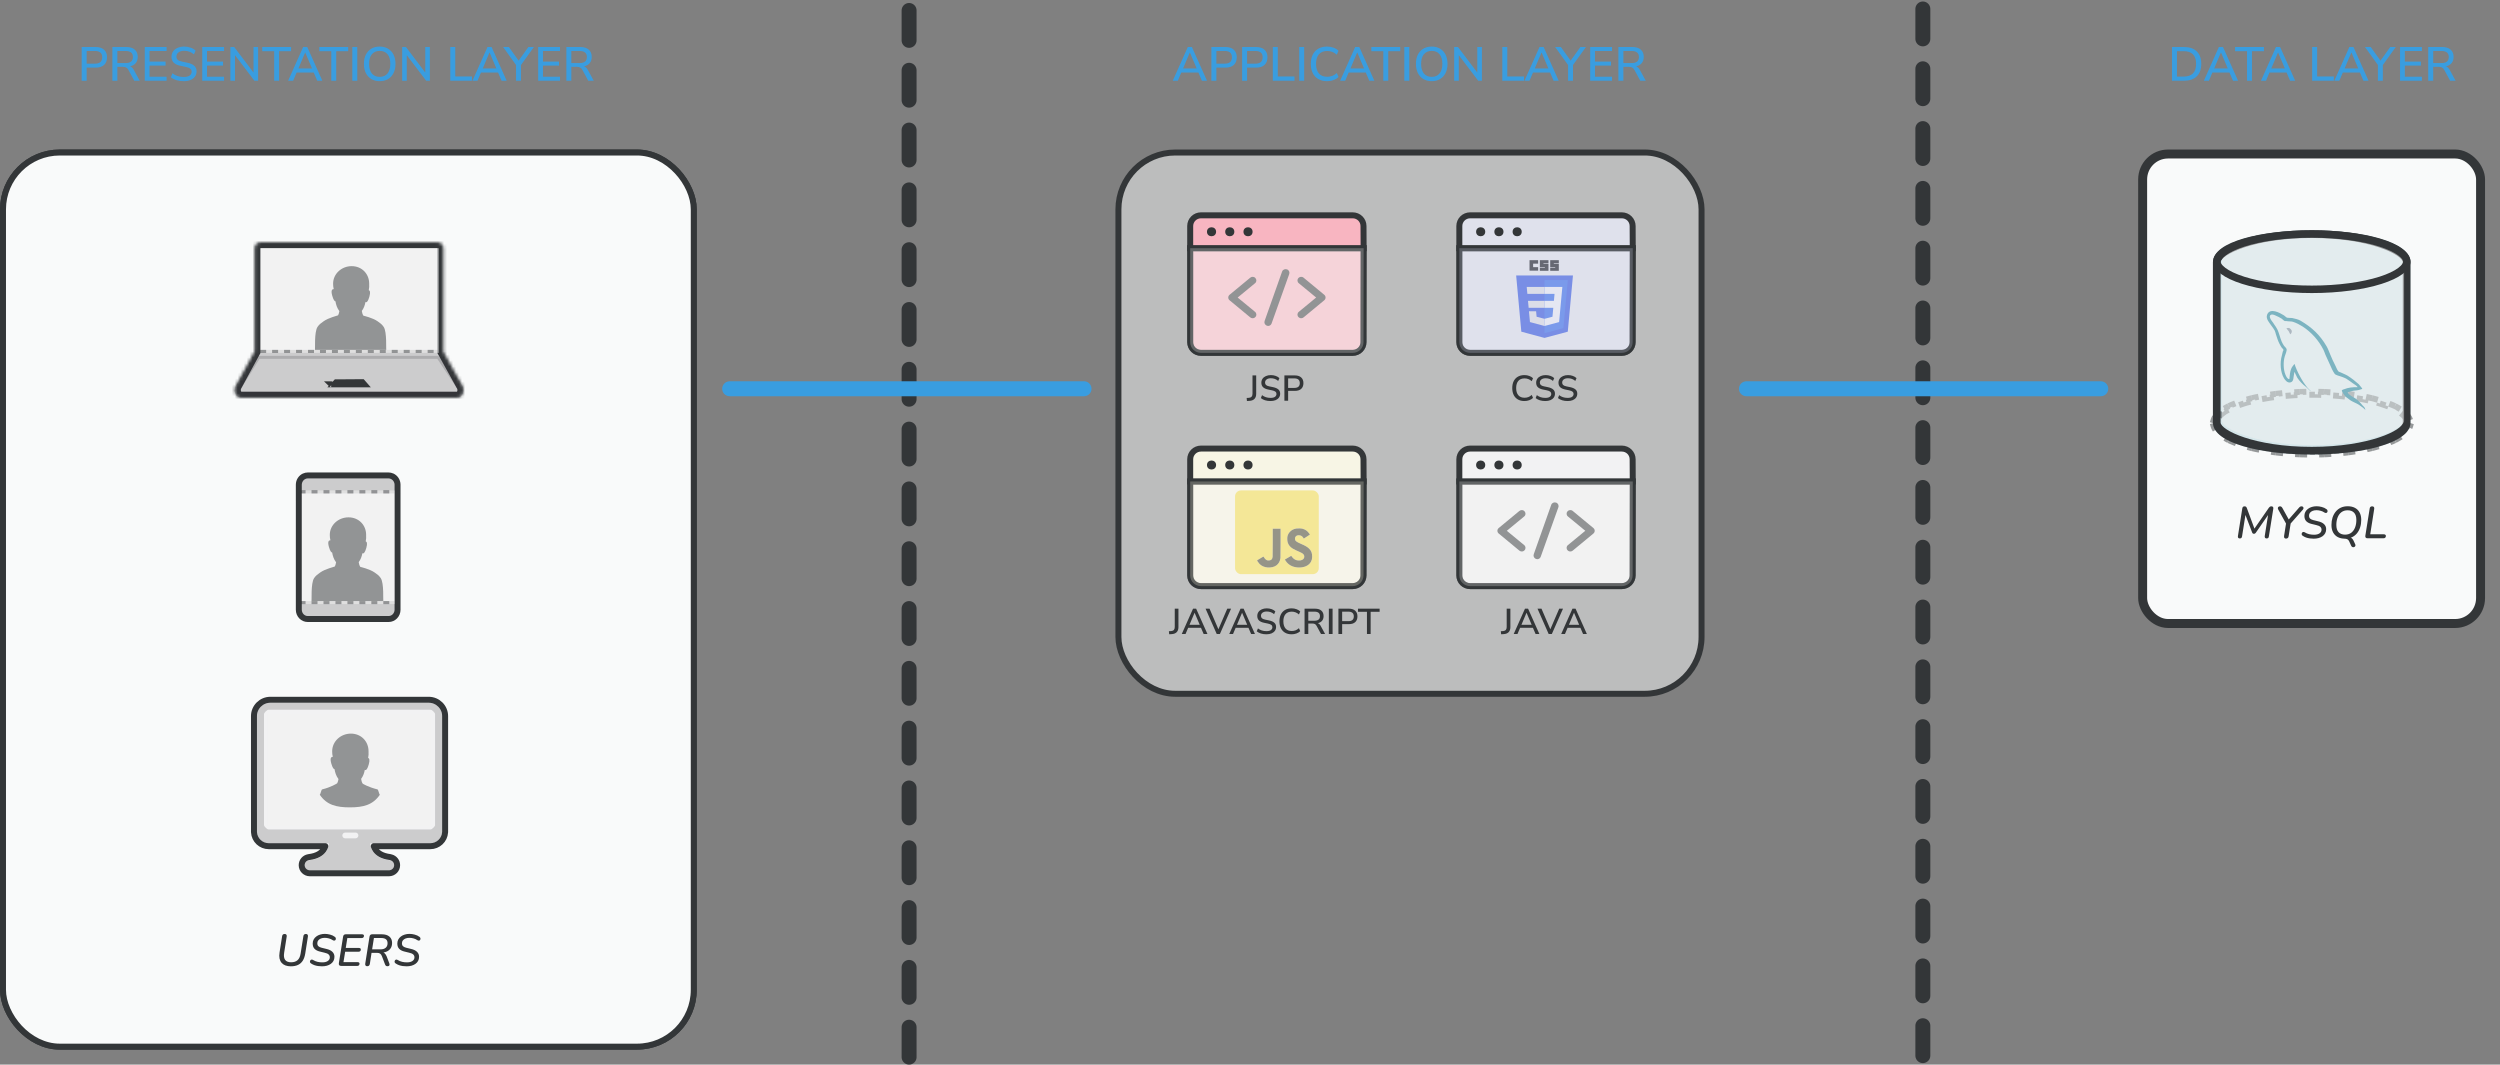 <svg width="836" height="356" viewBox="0 0 836 356" fill="none" xmlns="http://www.w3.org/2000/svg">
<rect x="0" y="0" width="836" height="356" fill="#808080" stroke="none"/>
<rect x="1" y="51" width="231" height="299" rx="19" fill="#F9FAFA" stroke="#333638" stroke-width="2"/>
<rect x="1" y="51" width="231" height="299" rx="19" fill="#F9FAFA" stroke="#333638" stroke-width="2"/>
<rect x="374" y="51" width="195" height="181" rx="19" fill="#F9FAFA" fill-opacity="0.5" stroke="#333638" stroke-width="2"/>
<rect x="716.5" y="51.5" width="113" height="157" rx="8.5" fill="#F9FAFA"/>
<rect x="716.5" y="51.5" width="113" height="157" rx="8.5" stroke="#333638" stroke-width="3" stroke-linecap="round"/>
<rect x="735" y="70" width="76" height="85" fill="#F9FAFA"/>
<rect x="735" y="70" width="76" height="85" stroke="#F9FAFA" stroke-width="10"/>
<path d="M748.988 180.06C748.748 180.06 748.573 179.99 748.463 179.85C748.363 179.71 748.328 179.515 748.358 179.265L749.828 169.98C749.868 169.75 749.948 169.585 750.068 169.485C750.198 169.375 750.373 169.32 750.593 169.32C750.793 169.32 750.948 169.365 751.058 169.455C751.168 169.535 751.263 169.68 751.343 169.89L754.028 177.165H753.608L758.723 169.77C758.843 169.61 758.963 169.495 759.083 169.425C759.213 169.355 759.378 169.32 759.578 169.32C759.808 169.32 759.978 169.39 760.088 169.53C760.198 169.67 760.233 169.86 760.193 170.1L758.708 179.385C758.678 179.605 758.603 179.775 758.483 179.895C758.363 180.005 758.188 180.06 757.958 180.06C757.728 180.06 757.558 179.99 757.448 179.85C757.338 179.71 757.298 179.515 757.328 179.265L758.543 171.585H758.888L754.358 178.125C754.268 178.265 754.173 178.365 754.073 178.425C753.983 178.475 753.868 178.5 753.728 178.5C753.558 178.5 753.423 178.46 753.323 178.38C753.233 178.3 753.158 178.18 753.098 178.02L750.653 171.615H750.968L749.738 179.385C749.708 179.605 749.628 179.775 749.498 179.895C749.378 180.005 749.208 180.06 748.988 180.06ZM764.428 180.105C764.178 180.105 763.998 180.025 763.888 179.865C763.788 179.705 763.758 179.485 763.798 179.205L764.533 174.54L764.698 175.53L761.863 170.43C761.753 170.23 761.703 170.05 761.713 169.89C761.733 169.72 761.803 169.585 761.923 169.485C762.053 169.375 762.223 169.32 762.433 169.32C762.623 169.32 762.773 169.365 762.883 169.455C763.003 169.535 763.123 169.68 763.243 169.89L765.493 173.955H765.133L768.778 169.785C768.928 169.605 769.063 169.485 769.183 169.425C769.313 169.355 769.468 169.32 769.648 169.32C769.838 169.32 769.993 169.375 770.113 169.485C770.233 169.595 770.293 169.735 770.293 169.905C770.293 170.075 770.218 170.25 770.068 170.43L765.583 175.53L766.078 174.54L765.313 179.34C765.233 179.85 764.938 180.105 764.428 180.105ZM773.698 180.135C773.258 180.135 772.823 180.105 772.393 180.045C771.963 179.985 771.548 179.885 771.148 179.745C770.748 179.595 770.378 179.405 770.038 179.175C769.888 179.085 769.783 178.97 769.723 178.83C769.673 178.69 769.663 178.555 769.693 178.425C769.723 178.285 769.783 178.165 769.873 178.065C769.963 177.965 770.078 177.905 770.218 177.885C770.368 177.865 770.528 177.905 770.698 178.005C771.178 178.305 771.678 178.515 772.198 178.635C772.728 178.755 773.273 178.815 773.833 178.815C774.583 178.815 775.183 178.665 775.633 178.365C776.093 178.055 776.323 177.64 776.323 177.12C776.323 176.75 776.188 176.435 775.918 176.175C775.648 175.915 775.183 175.715 774.523 175.575L772.933 175.185C772.223 175.015 771.653 174.72 771.223 174.3C770.803 173.87 770.593 173.28 770.593 172.53C770.593 172.03 770.698 171.58 770.908 171.18C771.118 170.78 771.413 170.44 771.793 170.16C772.173 169.87 772.608 169.655 773.098 169.515C773.588 169.365 774.108 169.29 774.658 169.29C775.218 169.29 775.798 169.37 776.398 169.53C777.008 169.68 777.548 169.935 778.018 170.295C778.158 170.395 778.248 170.515 778.288 170.655C778.338 170.795 778.348 170.935 778.318 171.075C778.288 171.205 778.228 171.315 778.138 171.405C778.048 171.485 777.928 171.53 777.778 171.54C777.638 171.55 777.468 171.495 777.268 171.375C776.898 171.115 776.478 170.925 776.008 170.805C775.548 170.675 775.088 170.61 774.628 170.61C774.148 170.61 773.718 170.685 773.338 170.835C772.968 170.985 772.673 171.195 772.453 171.465C772.243 171.725 772.138 172.04 772.138 172.41C772.138 172.86 772.258 173.195 772.498 173.415C772.738 173.635 773.093 173.805 773.563 173.925L775.153 174.315C776.073 174.525 776.753 174.855 777.193 175.305C777.643 175.755 777.868 176.3 777.868 176.94C777.868 177.47 777.758 177.935 777.538 178.335C777.318 178.735 777.013 179.07 776.623 179.34C776.243 179.6 775.803 179.8 775.303 179.94C774.803 180.07 774.268 180.135 773.698 180.135ZM787.559 181.95C787.659 182.15 787.689 182.325 787.649 182.475C787.609 182.625 787.529 182.745 787.409 182.835C787.299 182.925 787.169 182.975 787.019 182.985C786.869 183.005 786.724 182.975 786.584 182.895C786.444 182.825 786.329 182.695 786.239 182.505L785.549 180.99C785.419 180.7 785.229 180.485 784.979 180.345C784.729 180.205 784.389 180.135 783.959 180.135L785.264 179.64C785.684 179.65 786.029 179.735 786.299 179.895C786.579 180.055 786.819 180.35 787.019 180.78L787.559 181.95ZM784.154 180.135C783.244 180.135 782.449 179.96 781.769 179.61C781.099 179.26 780.574 178.74 780.194 178.05C779.824 177.36 779.639 176.53 779.639 175.56C779.639 174.66 779.759 173.83 779.999 173.07C780.249 172.31 780.609 171.645 781.079 171.075C781.549 170.505 782.119 170.065 782.789 169.755C783.459 169.445 784.224 169.29 785.084 169.29C786.004 169.29 786.799 169.465 787.469 169.815C788.149 170.165 788.674 170.685 789.044 171.375C789.414 172.055 789.599 172.88 789.599 173.85C789.599 174.76 789.474 175.595 789.224 176.355C788.984 177.115 788.629 177.78 788.159 178.35C787.689 178.92 787.119 179.36 786.449 179.67C785.779 179.98 785.014 180.135 784.154 180.135ZM784.184 178.785C785.004 178.785 785.694 178.575 786.254 178.155C786.814 177.725 787.239 177.14 787.529 176.4C787.819 175.66 787.964 174.82 787.964 173.88C787.964 172.78 787.704 171.965 787.184 171.435C786.674 170.905 785.959 170.64 785.039 170.64C784.229 170.64 783.544 170.85 782.984 171.27C782.424 171.69 781.999 172.27 781.709 173.01C781.419 173.75 781.274 174.59 781.274 175.53C781.274 176.64 781.534 177.46 782.054 177.99C782.574 178.52 783.284 178.785 784.184 178.785ZM791.69 180C791.42 180 791.22 179.925 791.09 179.775C790.97 179.625 790.93 179.415 790.97 179.145L792.425 170.025C792.465 169.785 792.55 169.61 792.68 169.5C792.82 169.38 793.01 169.32 793.25 169.32C793.51 169.32 793.7 169.395 793.82 169.545C793.94 169.695 793.98 169.9 793.94 170.16L792.605 178.665H797.12C797.35 178.665 797.525 178.715 797.645 178.815C797.775 178.905 797.84 179.035 797.84 179.205C797.84 179.465 797.765 179.665 797.615 179.805C797.475 179.935 797.285 180 797.045 180H791.69Z" fill="#333638"/>
<path d="M806.071 141.286C806.071 148.321 789.455 152 773.036 152C756.616 152 740 148.321 740 141.286V87.714C740 80.679 756.616 77 773.036 77C789.455 77 806.071 80.679 806.071 87.714V141.286Z" fill="#077690" fill-opacity="0.15"/>
<path opacity="0.5" d="M804.94 138.752C805.42 139.318 805.756 139.902 805.933 140.5L804.975 140.785C805.046 141.025 805.081 141.263 805.081 141.5C805.081 141.737 805.046 141.975 804.975 142.215L805.933 142.499C805.756 143.098 805.42 143.682 804.94 144.248L804.178 143.6C803.836 144.002 803.394 144.409 802.849 144.816L803.447 145.618C802.944 145.992 802.375 146.356 801.744 146.707L801.258 145.833C800.729 146.127 800.15 146.414 799.522 146.693L799.928 147.607C799.338 147.869 798.71 148.123 798.048 148.366L797.703 147.428C797.109 147.646 796.484 147.858 795.83 148.061L796.126 149.016C795.5 149.21 794.849 149.397 794.175 149.575L793.919 148.608C793.296 148.774 792.652 148.931 791.988 149.082L792.209 150.057C791.563 150.204 790.9 150.343 790.221 150.474L790.031 149.493C789.391 149.617 788.736 149.734 788.067 149.844L788.229 150.831C787.573 150.939 786.904 151.04 786.223 151.134L786.086 150.144C785.434 150.234 784.771 150.318 784.097 150.394L784.211 151.388C783.549 151.463 782.877 151.532 782.196 151.594L782.105 150.599C781.446 150.659 780.779 150.712 780.104 150.759L780.174 151.757C779.506 151.803 778.83 151.844 778.148 151.877L778.099 150.878C777.437 150.911 776.769 150.937 776.094 150.956L776.123 151.956C775.454 151.975 774.778 151.989 774.097 151.995L774.088 150.995C773.753 150.998 773.418 151 773.081 151C772.744 151 772.409 150.998 772.074 150.995L772.065 151.995C771.384 151.989 770.708 151.975 770.039 151.956L770.068 150.956C769.393 150.937 768.725 150.911 768.063 150.878L768.014 151.877C767.332 151.844 766.656 151.803 765.988 151.757L766.058 150.759C765.383 150.712 764.716 150.659 764.057 150.599L763.966 151.594C763.285 151.532 762.614 151.463 761.951 151.388L762.065 150.394C761.391 150.318 760.728 150.234 760.076 150.144L759.939 151.134C759.258 151.04 758.589 150.939 757.933 150.831L758.096 149.844C757.427 149.734 756.772 149.617 756.132 149.493L755.941 150.474C755.262 150.343 754.599 150.204 753.953 150.057L754.174 149.082C753.51 148.931 752.866 148.774 752.243 148.608L751.987 149.575C751.313 149.397 750.663 149.21 750.036 149.016L750.332 148.061C749.679 147.858 749.054 147.646 748.459 147.428L748.114 148.366C747.452 148.123 746.824 147.869 746.234 147.607L746.64 146.693C746.012 146.414 745.433 146.127 744.904 145.833L744.418 146.707C743.787 146.356 743.218 145.992 742.715 145.618L743.313 144.816C742.768 144.409 742.326 144.002 741.984 143.6L741.222 144.248C740.742 143.682 740.406 143.098 740.229 142.499L741.187 142.215C741.116 141.975 741.081 141.737 741.081 141.5C741.081 141.263 741.116 141.025 741.187 140.785L740.229 140.501C740.406 139.902 740.742 139.318 741.222 138.752L741.984 139.4C742.326 138.998 742.768 138.591 743.313 138.184L742.715 137.382C743.218 137.008 743.787 136.644 744.418 136.293L744.904 137.167C745.433 136.873 746.012 136.586 746.64 136.307L746.234 135.393C746.824 135.131 747.452 134.877 748.114 134.634L748.459 135.572C749.054 135.354 749.679 135.142 750.332 134.939L750.036 133.984C750.663 133.79 751.313 133.603 751.987 133.425L752.243 134.392C752.866 134.226 753.51 134.069 754.174 133.918L753.953 132.943C754.599 132.796 755.262 132.657 755.941 132.526L756.132 133.507C756.772 133.383 757.427 133.266 758.096 133.156L757.933 132.169C758.589 132.061 759.258 131.96 759.939 131.866L760.076 132.856C760.728 132.766 761.391 132.682 762.065 132.606L761.951 131.612C762.614 131.537 763.285 131.468 763.966 131.406L764.057 132.401C764.716 132.341 765.383 132.288 766.058 132.241L765.988 131.243C766.656 131.197 767.332 131.156 768.014 131.123L768.063 132.122C768.725 132.089 769.393 132.063 770.068 132.044L770.039 131.044C770.708 131.025 771.384 131.011 772.065 131.005L772.074 132.005C772.409 132.002 772.744 132 773.081 132C773.418 132 773.753 132.002 774.088 132.005L774.097 131.005C774.778 131.011 775.454 131.025 776.123 131.044L776.094 132.044C776.769 132.063 777.437 132.089 778.099 132.122L778.148 131.123C778.83 131.156 779.506 131.197 780.174 131.243L780.104 132.241C780.779 132.288 781.446 132.341 782.105 132.401L782.196 131.406C782.877 131.468 783.549 131.537 784.211 131.612L784.097 132.606C784.771 132.682 785.434 132.766 786.086 132.856L786.223 131.866C786.904 131.96 787.573 132.061 788.229 132.169L788.067 133.156C788.736 133.266 789.391 133.383 790.031 133.507L790.221 132.526C790.9 132.657 791.563 132.796 792.209 132.943L791.988 133.918C792.652 134.069 793.296 134.226 793.919 134.392L794.175 133.425C794.849 133.603 795.5 133.79 796.126 133.984L795.83 134.939C796.484 135.142 797.109 135.354 797.703 135.572L798.048 134.634C798.71 134.877 799.338 135.131 799.928 135.393L799.522 136.307C800.15 136.586 800.729 136.873 801.258 137.167L801.744 136.293C802.375 136.644 802.944 137.008 803.447 137.382L802.849 138.184C803.394 138.591 803.836 138.998 804.178 139.4L804.94 138.752Z" stroke="#333638" stroke-width="2" stroke-dasharray="2 2"/>
<path fill-rule="evenodd" clip-rule="evenodd" d="M773.036 152C789.455 152 806.071 148.321 806.071 141.286V87.714C806.071 80.679 789.455 77 773.036 77C756.616 77 740 80.679 740 87.714V141.286C740 148.321 756.616 152 773.036 152ZM803.5 87.714C803.5 85.223 792.384 79.571 773.036 79.571C753.687 79.571 742.571 85.223 742.571 87.714V91.848V105.571V109.705V123.429V127.562V141.286C742.571 143.777 753.687 149.429 773.036 149.429C792.384 149.429 803.5 143.777 803.5 141.286V127.562V123.429V108.705V104.571V91.848V87.714Z" fill="#333638"/>
<path fill-rule="evenodd" clip-rule="evenodd" d="M765.474 109.661C765.091 109.661 764.803 109.709 764.564 109.758V109.807H764.612C764.803 110.149 765.091 110.442 765.33 110.735C765.522 111.076 765.666 111.467 765.857 111.809L765.905 111.76C766.24 111.516 766.384 111.174 766.384 110.637C766.24 110.491 766.24 110.295 766.097 110.149C765.953 109.954 765.666 109.807 765.474 109.661Z" fill="#687E91"/>
<path fill-rule="evenodd" clip-rule="evenodd" d="M788.366 129.482C786.594 129.433 785.205 129.628 784.008 130.116C783.673 130.263 783.146 130.263 783.098 130.702C783.29 130.897 783.29 131.19 783.481 131.434C783.768 131.874 784.199 132.509 784.63 132.85C785.109 133.192 785.588 133.583 786.067 133.924C786.929 134.461 787.935 134.803 788.797 135.34C789.276 135.682 789.803 136.072 790.282 136.414C790.521 136.609 790.665 136.902 791 137V136.951C790.856 136.756 790.808 136.463 790.665 136.219C790.425 135.975 790.234 135.779 789.994 135.535C789.324 134.657 788.558 133.876 787.648 133.241C786.929 132.753 785.349 132.069 785.061 131.19C785.061 131.19 785.061 131.19 785.014 131.142C785.493 131.093 786.067 130.897 786.546 130.751C787.312 130.556 787.983 130.605 788.797 130.409C789.18 130.312 789.515 130.214 789.898 130.068V129.872C789.515 129.482 789.18 128.896 788.797 128.505C787.648 127.48 786.402 126.504 785.109 125.674C784.391 125.234 783.529 124.941 782.763 124.551C782.475 124.404 782.044 124.356 781.901 124.111C781.518 123.623 781.278 122.94 780.991 122.354C780.32 121.085 779.698 119.718 779.171 118.399C778.788 117.521 778.5 116.642 778.021 115.812C775.723 111.906 773.184 109.563 769.353 107.268C768.539 106.78 767.533 106.585 766.48 106.341C765.905 106.341 765.378 106.292 764.803 106.243C764.42 106.097 764.085 105.657 763.75 105.462C762.361 104.583 759.104 102.826 758.147 105.169C757.524 106.634 759.057 108.098 759.535 108.88C759.919 109.417 760.397 110.002 760.685 110.588C760.876 110.979 760.924 111.369 761.068 111.809C761.403 112.834 761.738 113.957 762.217 114.884C762.457 115.373 762.744 115.861 763.031 116.3C763.223 116.544 763.51 116.642 763.606 117.081C763.271 117.521 763.271 118.204 763.079 118.79C762.313 121.329 762.6 124.551 763.75 126.455C764.085 127.041 764.947 128.261 766.097 127.822C767.102 127.431 766.863 126.113 767.15 124.99C767.198 124.697 767.15 124.551 767.294 124.356V124.404C767.629 125.039 767.916 125.674 768.204 126.308C768.922 127.431 770.119 128.603 771.125 129.384C771.652 129.775 772.083 130.507 772.753 130.751V130.702H772.706C772.562 130.507 772.37 130.409 772.179 130.263C771.796 129.872 771.317 129.335 771.029 128.896C770.072 127.627 769.257 126.211 768.539 124.746C768.156 124.014 767.869 123.281 767.581 122.549C767.437 122.256 767.437 121.866 767.246 121.719C766.911 122.207 766.432 122.647 766.192 123.281C765.761 124.258 765.713 125.478 765.57 126.748C765.474 126.748 765.522 126.748 765.474 126.797C764.756 126.601 764.516 125.869 764.229 125.234C763.558 123.623 763.463 120.987 764.037 119.132C764.181 118.644 764.851 117.13 764.612 116.691C764.468 116.251 764.037 116.007 763.798 115.666C763.51 115.226 763.175 114.689 762.984 114.201C762.457 112.932 762.169 111.516 761.595 110.246C761.307 109.661 760.876 109.026 760.493 108.489C760.014 107.659 759.535 107.268 759.2 106.536C759.104 106.243 758.913 105.853 759.104 105.56C759.152 105.413 759.248 105.316 759.44 105.267C759.727 105.023 760.541 105.316 760.828 105.462C761.643 105.804 762.361 106.146 763.031 106.585C763.367 106.829 763.702 107.268 764.085 107.366H764.564C765.282 107.513 766.097 107.415 766.767 107.61C767.964 108.001 769.018 108.587 769.976 109.172C772.897 111.076 775.34 113.762 776.968 116.984C777.255 117.521 777.351 118.009 777.59 118.546C778.069 119.669 778.644 120.792 779.123 121.915C779.602 122.989 780.033 124.063 780.703 124.99C781.039 125.478 782.38 125.723 783.002 125.967C783.433 126.162 784.152 126.357 784.535 126.601C785.301 127.089 786.067 127.627 786.786 128.164C787.169 128.456 788.27 129.042 788.366 129.482Z" fill="#077690"/>
<path opacity="0.5" d="M773.464 79C792.812 79 803.929 84.652 803.929 87.143V91.277V104V108.134V122.857V126.991V140.714C803.929 143.205 792.812 148.857 773.464 148.857C754.116 148.857 743 143.205 743 140.714V126.991V122.857V109.134V105V91.277V87.143C743 84.652 754.116 79 773.464 79Z" fill="#F2F2F3"/>
<path d="M804.831 87.5C804.831 88.377 804.271 89.433 802.736 90.588C801.223 91.727 798.953 92.805 796.037 93.734C790.218 95.585 782.102 96.75 773.081 96.75C764.061 96.75 755.944 95.585 750.126 93.734C747.209 92.805 744.939 91.727 743.426 90.588C741.891 89.433 741.331 88.377 741.331 87.5C741.331 86.623 741.891 85.567 743.426 84.412C744.939 83.273 747.209 82.195 750.126 81.266C755.944 79.415 764.061 78.25 773.081 78.25C782.102 78.25 790.218 79.415 796.037 81.266C798.953 82.195 801.223 83.273 802.736 84.412C804.271 85.567 804.831 86.623 804.831 87.5Z" stroke="#333638" stroke-width="2.5"/>
<path d="M97.254 323.135C96.584 323.135 95.989 323.04 95.469 322.85C94.949 322.66 94.519 322.37 94.179 321.98C93.839 321.59 93.604 321.105 93.474 320.525C93.354 319.935 93.359 319.25 93.489 318.47L94.344 313.04C94.384 312.79 94.474 312.61 94.614 312.5C94.764 312.38 94.959 312.32 95.199 312.32C95.459 312.32 95.644 312.395 95.754 312.545C95.874 312.685 95.914 312.895 95.874 313.175L95.019 318.605C94.849 319.655 94.959 320.45 95.349 320.99C95.749 321.52 96.414 321.785 97.344 321.785C98.254 321.785 98.969 321.555 99.489 321.095C100.019 320.635 100.364 319.895 100.524 318.875L101.454 313.04C101.494 312.79 101.584 312.61 101.724 312.5C101.874 312.38 102.069 312.32 102.309 312.32C102.559 312.32 102.739 312.395 102.849 312.545C102.969 312.685 103.009 312.895 102.969 313.175L102.069 318.89C101.919 319.82 101.649 320.6 101.259 321.23C100.869 321.86 100.344 322.335 99.684 322.655C99.024 322.975 98.214 323.135 97.254 323.135ZM107.67 323.135C107.23 323.135 106.795 323.105 106.365 323.045C105.935 322.985 105.52 322.885 105.12 322.745C104.72 322.595 104.35 322.405 104.01 322.175C103.86 322.085 103.755 321.97 103.695 321.83C103.645 321.69 103.635 321.555 103.665 321.425C103.695 321.285 103.755 321.165 103.845 321.065C103.935 320.965 104.05 320.905 104.19 320.885C104.34 320.865 104.5 320.905 104.67 321.005C105.15 321.305 105.65 321.515 106.17 321.635C106.7 321.755 107.245 321.815 107.805 321.815C108.555 321.815 109.155 321.665 109.605 321.365C110.065 321.055 110.295 320.64 110.295 320.12C110.295 319.75 110.16 319.435 109.89 319.175C109.62 318.915 109.155 318.715 108.495 318.575L106.905 318.185C106.195 318.015 105.625 317.72 105.195 317.3C104.775 316.87 104.565 316.28 104.565 315.53C104.565 315.03 104.67 314.58 104.88 314.18C105.09 313.78 105.385 313.44 105.765 313.16C106.145 312.87 106.58 312.655 107.07 312.515C107.56 312.365 108.08 312.29 108.63 312.29C109.19 312.29 109.77 312.37 110.37 312.53C110.98 312.68 111.52 312.935 111.99 313.295C112.13 313.395 112.22 313.515 112.26 313.655C112.31 313.795 112.32 313.935 112.29 314.075C112.26 314.205 112.2 314.315 112.11 314.405C112.02 314.485 111.9 314.53 111.75 314.54C111.61 314.55 111.44 314.495 111.24 314.375C110.87 314.115 110.45 313.925 109.98 313.805C109.52 313.675 109.06 313.61 108.6 313.61C108.12 313.61 107.69 313.685 107.31 313.835C106.94 313.985 106.645 314.195 106.425 314.465C106.215 314.725 106.11 315.04 106.11 315.41C106.11 315.86 106.23 316.195 106.47 316.415C106.71 316.635 107.065 316.805 107.535 316.925L109.125 317.315C110.045 317.525 110.725 317.855 111.165 318.305C111.615 318.755 111.84 319.3 111.84 319.94C111.84 320.47 111.73 320.935 111.51 321.335C111.29 321.735 110.985 322.07 110.595 322.34C110.215 322.6 109.775 322.8 109.275 322.94C108.775 323.07 108.24 323.135 107.67 323.135ZM114.091 323C113.801 323 113.586 322.925 113.446 322.775C113.316 322.615 113.271 322.39 113.311 322.1L114.736 313.19C114.776 312.93 114.871 312.74 115.021 312.62C115.171 312.49 115.371 312.425 115.621 312.425H121.051C121.261 312.425 121.421 312.47 121.531 312.56C121.651 312.64 121.711 312.76 121.711 312.92C121.711 313.17 121.641 313.36 121.501 313.49C121.371 313.62 121.196 313.685 120.976 313.685H116.146L115.621 317H120.016C120.226 317 120.386 317.045 120.496 317.135C120.606 317.215 120.661 317.34 120.661 317.51C120.661 317.75 120.591 317.935 120.451 318.065C120.321 318.195 120.146 318.26 119.926 318.26H115.426L114.856 321.74H119.566C119.776 321.74 119.936 321.785 120.046 321.875C120.166 321.955 120.226 322.08 120.226 322.25C120.226 322.49 120.156 322.675 120.016 322.805C119.886 322.935 119.711 323 119.491 323H114.091ZM122.774 323.105C122.534 323.105 122.354 323.025 122.234 322.865C122.124 322.705 122.094 322.48 122.144 322.19L123.569 313.205C123.609 312.945 123.704 312.75 123.854 312.62C124.004 312.49 124.209 312.425 124.469 312.425H127.619C128.769 312.425 129.639 312.685 130.229 313.205C130.819 313.715 131.114 314.415 131.114 315.305C131.114 316.045 130.944 316.66 130.604 317.15C130.264 317.64 129.799 318.005 129.209 318.245C128.619 318.485 127.944 318.6 127.184 318.59V318.38H127.499C127.949 318.38 128.319 318.51 128.609 318.77C128.899 319.03 129.134 319.39 129.314 319.85L130.169 322.1C130.249 322.31 130.279 322.49 130.259 322.64C130.239 322.79 130.169 322.905 130.049 322.985C129.939 323.065 129.774 323.105 129.554 323.105C129.344 323.105 129.174 323.055 129.044 322.955C128.924 322.845 128.819 322.67 128.729 322.43L127.709 319.745C127.559 319.345 127.359 319.06 127.109 318.89C126.869 318.72 126.524 318.635 126.074 318.635H124.244L123.674 322.34C123.634 322.59 123.539 322.78 123.389 322.91C123.239 323.04 123.034 323.105 122.774 323.105ZM124.439 317.465H127.229C127.979 317.465 128.559 317.29 128.969 316.94C129.389 316.58 129.599 316.075 129.599 315.425C129.599 314.835 129.424 314.395 129.074 314.105C128.724 313.815 128.174 313.67 127.424 313.67H125.039L124.439 317.465ZM135.97 323.135C135.53 323.135 135.095 323.105 134.665 323.045C134.235 322.985 133.82 322.885 133.42 322.745C133.02 322.595 132.65 322.405 132.31 322.175C132.16 322.085 132.055 321.97 131.995 321.83C131.945 321.69 131.935 321.555 131.965 321.425C131.995 321.285 132.055 321.165 132.145 321.065C132.235 320.965 132.35 320.905 132.49 320.885C132.64 320.865 132.8 320.905 132.97 321.005C133.45 321.305 133.95 321.515 134.47 321.635C135 321.755 135.545 321.815 136.105 321.815C136.855 321.815 137.455 321.665 137.905 321.365C138.365 321.055 138.595 320.64 138.595 320.12C138.595 319.75 138.46 319.435 138.19 319.175C137.92 318.915 137.455 318.715 136.795 318.575L135.205 318.185C134.495 318.015 133.925 317.72 133.495 317.3C133.075 316.87 132.865 316.28 132.865 315.53C132.865 315.03 132.97 314.58 133.18 314.18C133.39 313.78 133.685 313.44 134.065 313.16C134.445 312.87 134.88 312.655 135.37 312.515C135.86 312.365 136.38 312.29 136.93 312.29C137.49 312.29 138.07 312.37 138.67 312.53C139.28 312.68 139.82 312.935 140.29 313.295C140.43 313.395 140.52 313.515 140.56 313.655C140.61 313.795 140.62 313.935 140.59 314.075C140.56 314.205 140.5 314.315 140.41 314.405C140.32 314.485 140.2 314.53 140.05 314.54C139.91 314.55 139.74 314.495 139.54 314.375C139.17 314.115 138.75 313.925 138.28 313.805C137.82 313.675 137.36 313.61 136.9 313.61C136.42 313.61 135.99 313.685 135.61 313.835C135.24 313.985 134.945 314.195 134.725 314.465C134.515 314.725 134.41 315.04 134.41 315.41C134.41 315.86 134.53 316.195 134.77 316.415C135.01 316.635 135.365 316.805 135.835 316.925L137.425 317.315C138.345 317.525 139.025 317.855 139.465 318.305C139.915 318.755 140.14 319.3 140.14 319.94C140.14 320.47 140.03 320.935 139.81 321.335C139.59 321.735 139.285 322.07 138.895 322.34C138.515 322.6 138.075 322.8 137.575 322.94C137.075 323.07 136.54 323.135 135.97 323.135Z" fill="#333638"/>
<path d="M545.954 114.409V114.41C545.954 116.397 544.349 118 542.312 118H491.642C489.605 118 488 116.397 488 114.41V83H545.999L545.954 114.409Z" fill="#F2F2F3" stroke="#333638" stroke-width="2"/>
<path d="M545.954 75.595V75.59C545.954 73.603 544.349 72 542.312 72H491.642C489.605 72 488 73.603 488 75.59V83H545.994L545.954 75.595Z" fill="#DFE1EC" stroke="#333638" stroke-width="2"/>
<ellipse cx="495.136" cy="77.5" rx="1.525" ry="1.5" fill="#333638"/>
<ellipse cx="501.237" cy="77.5" rx="1.525" ry="1.5" fill="#333638"/>
<ellipse cx="507.339" cy="77.5" rx="1.525" ry="1.5" fill="#333638"/>
<path d="M526 92.11L524.269 110.909L516.488 113L508.729 110.912L507 92.11H526Z" fill="#264DE4"/>
<path d="M522.787 109.712L524.266 93.647H516.5V111.402L522.787 109.712Z" fill="#2965F1"/>
<path d="M510.964 100.62L511.177 102.926H516.5V100.62H510.964Z" fill="#EBEBEB"/>
<path d="M516.5 95.953H516.492H510.536L510.752 98.259H516.5V95.953Z" fill="#EBEBEB"/>
<path d="M516.5 109.009V106.609L516.49 106.612L513.841 105.919L513.671 104.079H511.283L511.617 107.7L516.489 109.011L516.5 109.009Z" fill="#EBEBEB"/>
<path d="M511.472 87H514.352V88.168H512.676V89.336H514.352V90.504H511.472V87Z" fill="black"/>
<path d="M514.929 87H517.809V88.016H516.133V88.219H517.809V90.555H514.929V89.488H516.605V89.285H514.929V87Z" fill="black"/>
<path d="M518.386 87H521.267V88.016H519.59V88.219H521.267V90.555H518.386V89.488H520.062V89.285H518.386V87Z" fill="black"/>
<path d="M519.421 102.926L519.145 105.917L516.492 106.611V109.01L521.368 107.7L521.963 101.24L522.021 100.62L522.45 95.953H516.492L516.492 98.259H519.843L519.627 100.62H516.492V102.926H519.421Z" fill="white"/>
<path opacity="0.5" d="M545.954 114.409V114.41C545.954 116.397 544.349 118 542.312 118H491.642C489.605 118 488 116.397 488 114.41V83H545.999L545.954 114.409Z" fill="#CDD1E7" stroke="#333638" stroke-width="2"/>
<path d="M455.954 192.409V192.41C455.954 194.397 454.349 196 452.312 196H401.642C399.605 196 398 194.397 398 192.41V161H455.999L455.954 192.409Z" fill="#F2F2F3" stroke="#333638" stroke-width="2"/>
<path d="M455.954 153.595V153.59C455.954 151.603 454.349 150 452.312 150H401.642C399.605 150 398 151.603 398 153.59V161H455.994L455.954 153.595Z" fill="#F7F5E5" stroke="#333638" stroke-width="2"/>
<ellipse cx="405.136" cy="155.5" rx="1.525" ry="1.5" fill="#333638"/>
<ellipse cx="411.237" cy="155.5" rx="1.525" ry="1.5" fill="#333638"/>
<ellipse cx="417.339" cy="155.5" rx="1.525" ry="1.5" fill="#333638"/>
<g clip-path="url(#clip0_103_2443)">
<path d="M413 178V164H427H441V178V192H427H413V178ZM425.258 189.693C426.94 189.4 427.957 188.327 428.182 186.588C428.206 186.412 428.222 184.345 428.222 181.553V176.818H426.92H425.618V181.297C425.618 183.977 425.602 185.923 425.578 186.152C425.498 186.901 425.217 187.265 424.625 187.389C423.783 187.566 423.159 187.229 422.646 186.324C422.582 186.208 422.51 186.116 422.486 186.116C422.449 186.116 420.479 187.289 420.399 187.357C420.314 187.429 420.815 188.195 421.204 188.587C422.157 189.553 423.671 189.965 425.258 189.693ZM435.332 189.713C436.401 189.577 437.275 189.164 437.916 188.487C438.176 188.211 438.276 188.066 438.436 187.738C438.697 187.197 438.761 186.925 438.785 186.248C438.833 185.03 438.508 184.169 437.727 183.42C437.167 182.887 436.462 182.474 435.132 181.902C433.766 181.313 433.345 181.044 433.145 180.632C433.005 180.343 433.013 179.911 433.161 179.606C433.381 179.158 433.806 178.949 434.435 178.985C435.031 179.021 435.448 179.27 435.813 179.819L435.993 180.091L436.91 179.502C437.415 179.178 437.876 178.877 437.932 178.833L438.036 178.753L437.811 178.417C437.243 177.575 436.494 177.043 435.544 176.806C435.064 176.686 433.99 176.654 433.469 176.746C432.612 176.894 432.003 177.199 431.442 177.752C430.938 178.252 430.661 178.753 430.521 179.442C430.421 179.927 430.461 180.844 430.605 181.317C430.97 182.526 431.783 183.308 433.457 184.049C433.786 184.193 434.294 184.417 434.591 184.549C435.789 185.078 436.165 185.459 436.165 186.128C436.165 186.744 435.773 187.177 435.027 187.369C434.631 187.474 433.87 187.437 433.453 187.293C432.884 187.097 432.34 186.66 431.967 186.096C431.859 185.931 431.795 185.871 431.751 185.887C431.627 185.939 429.664 187.089 429.664 187.113C429.664 187.205 430.269 188.026 430.529 188.287C431.683 189.448 433.397 189.957 435.332 189.713Z" fill="#EED94D"/>
<path d="M423.836 189.753C422.806 189.677 421.865 189.26 421.2 188.587C420.811 188.194 420.31 187.429 420.395 187.357C420.475 187.285 422.442 186.115 422.482 186.115C422.506 186.115 422.578 186.212 422.642 186.324C423.155 187.233 423.779 187.57 424.621 187.389C425.213 187.265 425.494 186.901 425.574 186.151C425.598 185.927 425.614 183.976 425.614 181.297V176.818H426.916H428.222V181.553C428.222 184.341 428.206 186.412 428.182 186.588C427.897 188.783 426.315 189.933 423.836 189.753ZM433.946 189.753C432.183 189.628 430.813 188.879 429.936 187.557C429.784 187.329 429.66 187.129 429.66 187.113C429.66 187.089 431.623 185.939 431.747 185.891C431.791 185.875 431.855 185.935 431.963 186.099C432.336 186.664 432.88 187.105 433.449 187.297C433.866 187.441 434.627 187.477 435.024 187.373C435.769 187.181 436.161 186.748 436.161 186.131C436.161 185.463 435.781 185.082 434.587 184.553C434.29 184.421 433.778 184.197 433.453 184.052C431.779 183.311 430.962 182.534 430.601 181.321C430.461 180.848 430.421 179.931 430.517 179.446C430.657 178.761 430.934 178.26 431.438 177.755C431.999 177.203 432.608 176.902 433.465 176.75C433.986 176.658 435.06 176.69 435.54 176.81C436.49 177.046 437.239 177.579 437.807 178.42L438.032 178.757L437.928 178.837C437.872 178.881 437.411 179.182 436.906 179.506L435.989 180.095L435.809 179.822C435.444 179.274 435.028 179.021 434.431 178.989C433.802 178.953 433.377 179.161 433.157 179.61C433.061 179.806 433.045 179.887 433.049 180.147C433.057 180.872 433.397 181.16 435.128 181.905C436.462 182.478 437.167 182.891 437.723 183.424C438.504 184.169 438.825 185.03 438.781 186.252C438.757 186.925 438.689 187.197 438.432 187.742C437.763 189.136 436.061 189.901 433.946 189.753Z" fill="#31322F"/>
</g>
<path opacity="0.5" d="M455.954 192.409V192.41C455.954 194.397 454.349 196 452.312 196H401.642C399.605 196 398 194.397 398 192.41V161H455.999L455.954 192.409Z" fill="#FAF7E3" stroke="#333638" stroke-width="2"/>
<path d="M545.954 192.409V192.41C545.954 194.397 544.349 196 542.312 196H491.642C489.605 196 488 194.397 488 192.41V161H545.999L545.954 192.409Z" fill="#F2F2F3" stroke="#333638" stroke-width="2"/>
<path d="M545.954 153.595V153.59C545.954 151.603 544.349 150 542.312 150H491.642C489.605 150 488 151.603 488 153.59V161H545.994L545.954 153.595Z" fill="#F2F2F3" stroke="#333638" stroke-width="2"/>
<ellipse cx="495.136" cy="155.5" rx="1.525" ry="1.5" fill="#333638"/>
<ellipse cx="501.237" cy="155.5" rx="1.525" ry="1.5" fill="#333638"/>
<ellipse cx="507.339" cy="155.5" rx="1.525" ry="1.5" fill="#333638"/>
<path d="M530.121 177.494L524.322 182.273C523.772 182.712 523.722 183.493 524.172 183.98C524.422 184.273 524.772 184.419 525.122 184.419C525.422 184.419 525.672 184.322 525.922 184.127L532.821 178.421C533.121 178.177 533.271 177.835 533.271 177.494C533.271 177.153 533.121 176.811 532.821 176.567L525.922 170.861C525.422 170.422 524.622 170.471 524.172 171.008C523.722 171.495 523.772 172.276 524.322 172.715L530.121 177.494Z" fill="#333638"/>
<path d="M500.729 177.494C500.729 177.835 500.879 178.177 501.179 178.421L508.078 184.127C508.328 184.322 508.578 184.419 508.878 184.419C509.228 184.419 509.578 184.273 509.828 183.98C510.278 183.493 510.228 182.712 509.678 182.273L503.879 177.494L509.678 172.715C510.228 172.276 510.278 171.544 509.828 171.008C509.378 170.471 508.628 170.422 508.078 170.861L501.179 176.567C500.879 176.811 500.729 177.153 500.729 177.494Z" fill="#333638"/>
<path d="M518.75 168.768L512.9 185.293C512.65 185.927 512.95 186.61 513.6 186.902C513.75 186.951 513.9 187 514.05 187C514.55 187 515 186.707 515.2 186.22L521.1 169.695C521.35 169.061 521.05 168.329 520.4 168.086C519.75 167.842 519 168.134 518.75 168.768Z" fill="#333638"/>
<path opacity="0.5" d="M545.954 192.409V192.41C545.954 194.397 544.349 196 542.312 196H491.642C489.605 196 488 194.397 488 192.41V161H545.999L545.954 192.409Z" fill="#F2F2F3" stroke="#333638" stroke-width="2"/>
<path d="M455.954 114.409V114.41C455.954 116.397 454.349 118 452.312 118H401.642C399.605 118 398 116.397 398 114.41V83H455.999L455.954 114.409Z" fill="#F8B4C1" stroke="#333638" stroke-width="2"/>
<path d="M455.954 75.595V75.59C455.954 73.603 454.349 72 452.312 72H401.642C399.605 72 398 73.603 398 75.59V83H455.994L455.954 75.595Z" fill="#F8B5C1" stroke="#333638" stroke-width="2"/>
<ellipse cx="405.136" cy="77.5" rx="1.525" ry="1.5" fill="#333638"/>
<ellipse cx="411.237" cy="77.5" rx="1.525" ry="1.5" fill="#333638"/>
<ellipse cx="417.339" cy="77.5" rx="1.525" ry="1.5" fill="#333638"/>
<path d="M440.121 99.494L434.322 104.273C433.772 104.712 433.722 105.493 434.172 105.98C434.422 106.273 434.772 106.419 435.122 106.419C435.422 106.419 435.672 106.322 435.922 106.127L442.821 100.421C443.121 100.177 443.271 99.835 443.271 99.494C443.271 99.153 443.121 98.811 442.821 98.567L435.922 92.861C435.422 92.422 434.622 92.471 434.172 93.008C433.722 93.495 433.772 94.276 434.322 94.715L440.121 99.494Z" fill="#333638"/>
<path d="M410.729 99.494C410.729 99.835 410.879 100.177 411.179 100.421L418.078 106.127C418.328 106.322 418.578 106.419 418.878 106.419C419.228 106.419 419.578 106.273 419.828 105.98C420.278 105.493 420.228 104.712 419.678 104.273L413.879 99.494L419.678 94.715C420.228 94.276 420.278 93.544 419.828 93.008C419.378 92.471 418.628 92.422 418.078 92.861L411.179 98.567C410.879 98.811 410.729 99.153 410.729 99.494Z" fill="#333638"/>
<path d="M428.75 90.768L422.9 107.293C422.65 107.927 422.95 108.61 423.6 108.902C423.75 108.951 423.9 109 424.05 109C424.55 109 425 108.707 425.2 108.22L431.1 91.695C431.35 91.061 431.05 90.329 430.4 90.086C429.75 89.842 429 90.134 428.75 90.768Z" fill="#333638"/>
<path opacity="0.5" d="M455.954 114.409V114.41C455.954 116.397 454.349 118 452.312 118H401.642C399.605 118 398 116.397 398 114.41V83H455.999L455.954 114.409Z" fill="#F2F2F3" stroke="#333638" stroke-width="2"/>
<path d="M416.976 134.096L416.88 133.076L417.66 133.028C418.444 132.964 418.836 132.516 418.836 131.684V125.54H420.072V131.684C420.072 132.412 419.884 132.976 419.508 133.376C419.132 133.776 418.576 134 417.84 134.048L416.976 134.096ZM424.859 134.108C424.195 134.108 423.587 134.024 423.035 133.856C422.483 133.68 422.015 133.436 421.631 133.124L422.027 132.14C422.427 132.444 422.855 132.672 423.311 132.824C423.767 132.976 424.283 133.052 424.859 133.052C425.539 133.052 426.039 132.932 426.359 132.692C426.687 132.444 426.851 132.124 426.851 131.732C426.851 131.412 426.735 131.16 426.503 130.976C426.271 130.784 425.883 130.632 425.339 130.52L424.055 130.256C423.295 130.096 422.727 129.832 422.351 129.464C421.983 129.096 421.799 128.6 421.799 127.976C421.799 127.472 421.931 127.028 422.195 126.644C422.467 126.26 422.843 125.964 423.323 125.756C423.803 125.54 424.355 125.432 424.979 125.432C425.555 125.432 426.087 125.52 426.575 125.696C427.071 125.864 427.491 126.112 427.835 126.44L427.427 127.388C426.747 126.788 425.927 126.488 424.967 126.488C424.375 126.488 423.903 126.62 423.551 126.884C423.207 127.148 423.035 127.5 423.035 127.94C423.035 128.276 423.143 128.544 423.359 128.744C423.575 128.944 423.935 129.096 424.439 129.2L425.711 129.464C426.511 129.632 427.107 129.892 427.499 130.244C427.891 130.588 428.087 131.056 428.087 131.648C428.087 132.144 427.955 132.576 427.691 132.944C427.427 133.312 427.055 133.6 426.575 133.808C426.095 134.008 425.523 134.108 424.859 134.108ZM429.504 134V125.54H433.008C433.92 125.54 434.624 125.768 435.12 126.224C435.616 126.672 435.864 127.304 435.864 128.12C435.864 128.944 435.616 129.584 435.12 130.04C434.624 130.488 433.92 130.712 433.008 130.712H430.752V134H429.504ZM430.752 129.716H432.828C434.044 129.716 434.652 129.184 434.652 128.12C434.652 127.064 434.044 126.536 432.828 126.536H430.752V129.716Z" fill="#333638"/>
<path d="M390.976 212.096L390.88 211.076L391.66 211.028C392.444 210.964 392.836 210.516 392.836 209.684V203.54H394.072V209.684C394.072 210.412 393.884 210.976 393.508 211.376C393.132 211.776 392.576 212 391.84 212.048L390.976 212.096ZM395.187 212L398.955 203.54H399.987L403.767 212H402.495L401.607 209.936H397.323L396.447 212H395.187ZM399.459 204.92L397.767 208.928H401.187L399.483 204.92H399.459ZM406.871 212L403.139 203.54H404.471L407.435 210.428L410.399 203.54H411.671L407.939 212H406.871ZM411.066 212L414.834 203.54H415.866L419.646 212H418.374L417.486 209.936H413.202L412.326 212H411.066ZM415.338 204.92L413.646 208.928H417.066L415.362 204.92H415.338ZM423.492 212.108C422.828 212.108 422.22 212.024 421.668 211.856C421.116 211.68 420.648 211.436 420.264 211.124L420.66 210.14C421.06 210.444 421.488 210.672 421.944 210.824C422.4 210.976 422.916 211.052 423.492 211.052C424.172 211.052 424.672 210.932 424.992 210.692C425.32 210.444 425.484 210.124 425.484 209.732C425.484 209.412 425.368 209.16 425.136 208.976C424.904 208.784 424.516 208.632 423.972 208.52L422.688 208.256C421.928 208.096 421.36 207.832 420.984 207.464C420.616 207.096 420.432 206.6 420.432 205.976C420.432 205.472 420.564 205.028 420.828 204.644C421.1 204.26 421.476 203.964 421.956 203.756C422.436 203.54 422.988 203.432 423.612 203.432C424.188 203.432 424.72 203.52 425.208 203.696C425.704 203.864 426.124 204.112 426.467 204.44L426.06 205.388C425.38 204.788 424.56 204.488 423.6 204.488C423.008 204.488 422.536 204.62 422.184 204.884C421.84 205.148 421.668 205.5 421.668 205.94C421.668 206.276 421.776 206.544 421.992 206.744C422.208 206.944 422.568 207.096 423.072 207.2L424.344 207.464C425.144 207.632 425.74 207.892 426.132 208.244C426.524 208.588 426.72 209.056 426.72 209.648C426.72 210.144 426.588 210.576 426.324 210.944C426.06 211.312 425.688 211.6 425.208 211.808C424.728 212.008 424.156 212.108 423.492 212.108ZM431.928 212.108C431.072 212.108 430.34 211.932 429.732 211.58C429.124 211.228 428.656 210.728 428.328 210.08C428.008 209.424 427.848 208.652 427.848 207.764C427.848 206.876 428.008 206.108 428.328 205.46C428.656 204.812 429.124 204.312 429.732 203.96C430.34 203.608 431.072 203.432 431.928 203.432C432.504 203.432 433.04 203.524 433.536 203.708C434.04 203.884 434.46 204.14 434.796 204.476L434.364 205.472C433.996 205.144 433.616 204.908 433.224 204.764C432.84 204.612 432.42 204.536 431.964 204.536C431.052 204.536 430.356 204.816 429.876 205.376C429.396 205.936 429.156 206.732 429.156 207.764C429.156 208.796 429.396 209.596 429.876 210.164C430.356 210.724 431.052 211.004 431.964 211.004C432.42 211.004 432.84 210.932 433.224 210.788C433.616 210.636 433.996 210.396 434.364 210.068L434.796 211.064C434.46 211.392 434.04 211.648 433.536 211.832C433.04 212.016 432.504 212.108 431.928 212.108ZM436.246 212V203.54H439.75C440.662 203.54 441.366 203.76 441.862 204.2C442.358 204.632 442.606 205.24 442.606 206.024C442.606 206.656 442.438 207.176 442.102 207.584C441.766 207.984 441.29 208.252 440.674 208.388C441.058 208.516 441.382 208.824 441.646 209.312L443.11 212H441.742L440.278 209.3C440.11 208.988 439.914 208.78 439.69 208.676C439.474 208.564 439.194 208.508 438.85 208.508H437.494V212H436.246ZM437.494 207.572H439.546C440.778 207.572 441.394 207.064 441.394 206.048C441.394 205.04 440.778 204.536 439.546 204.536H437.494V207.572ZM444.367 212V203.54H445.615V212H444.367ZM447.566 212V203.54H451.07C451.982 203.54 452.686 203.768 453.182 204.224C453.678 204.672 453.926 205.304 453.926 206.12C453.926 206.944 453.678 207.584 453.182 208.04C452.686 208.488 451.982 208.712 451.07 208.712H448.814V212H447.566ZM448.814 207.716H450.89C452.106 207.716 452.714 207.184 452.714 206.12C452.714 205.064 452.106 204.536 450.89 204.536H448.814V207.716ZM457.107 212V204.584H454.107V203.54H461.343V204.584H458.343V212H457.107Z" fill="#333638"/>
<path d="M501.976 212.096L501.88 211.076L502.66 211.028C503.444 210.964 503.836 210.516 503.836 209.684V203.54H505.072V209.684C505.072 210.412 504.884 210.976 504.508 211.376C504.132 211.776 503.576 212 502.84 212.048L501.976 212.096ZM506.187 212L509.955 203.54H510.987L514.767 212H513.495L512.607 209.936H508.323L507.447 212H506.187ZM510.459 204.92L508.767 208.928H512.187L510.483 204.92H510.459ZM517.871 212L514.139 203.54H515.471L518.435 210.428L521.399 203.54H522.671L518.939 212H517.871ZM522.066 212L525.834 203.54H526.866L530.646 212H529.374L528.486 209.936H524.202L523.326 212H522.066ZM526.338 204.92L524.646 208.928H528.066L526.362 204.92H526.338Z" fill="#333638"/>
<path d="M509.776 134.108C508.92 134.108 508.188 133.932 507.58 133.58C506.972 133.228 506.504 132.728 506.176 132.08C505.856 131.424 505.696 130.652 505.696 129.764C505.696 128.876 505.856 128.108 506.176 127.46C506.504 126.812 506.972 126.312 507.58 125.96C508.188 125.608 508.92 125.432 509.776 125.432C510.352 125.432 510.888 125.524 511.384 125.708C511.888 125.884 512.308 126.14 512.644 126.476L512.212 127.472C511.844 127.144 511.464 126.908 511.072 126.764C510.688 126.612 510.268 126.536 509.812 126.536C508.9 126.536 508.204 126.816 507.724 127.376C507.244 127.936 507.004 128.732 507.004 129.764C507.004 130.796 507.244 131.596 507.724 132.164C508.204 132.724 508.9 133.004 509.812 133.004C510.268 133.004 510.688 132.932 511.072 132.788C511.464 132.636 511.844 132.396 512.212 132.068L512.644 133.064C512.308 133.392 511.888 133.648 511.384 133.832C510.888 134.016 510.352 134.108 509.776 134.108ZM516.749 134.108C516.085 134.108 515.477 134.024 514.925 133.856C514.373 133.68 513.905 133.436 513.521 133.124L513.917 132.14C514.317 132.444 514.745 132.672 515.201 132.824C515.657 132.976 516.173 133.052 516.749 133.052C517.429 133.052 517.929 132.932 518.249 132.692C518.577 132.444 518.741 132.124 518.741 131.732C518.741 131.412 518.625 131.16 518.393 130.976C518.161 130.784 517.773 130.632 517.229 130.52L515.945 130.256C515.185 130.096 514.617 129.832 514.241 129.464C513.873 129.096 513.689 128.6 513.689 127.976C513.689 127.472 513.821 127.028 514.085 126.644C514.357 126.26 514.733 125.964 515.213 125.756C515.693 125.54 516.245 125.432 516.869 125.432C517.445 125.432 517.977 125.52 518.465 125.696C518.961 125.864 519.381 126.112 519.725 126.44L519.317 127.388C518.637 126.788 517.817 126.488 516.857 126.488C516.265 126.488 515.793 126.62 515.441 126.884C515.097 127.148 514.925 127.5 514.925 127.94C514.925 128.276 515.033 128.544 515.249 128.744C515.465 128.944 515.825 129.096 516.329 129.2L517.601 129.464C518.401 129.632 518.997 129.892 519.389 130.244C519.781 130.588 519.977 131.056 519.977 131.648C519.977 132.144 519.845 132.576 519.581 132.944C519.317 133.312 518.945 133.6 518.465 133.808C517.985 134.008 517.413 134.108 516.749 134.108ZM524.214 134.108C523.55 134.108 522.942 134.024 522.39 133.856C521.838 133.68 521.37 133.436 520.986 133.124L521.382 132.14C521.782 132.444 522.21 132.672 522.666 132.824C523.122 132.976 523.638 133.052 524.214 133.052C524.894 133.052 525.394 132.932 525.714 132.692C526.042 132.444 526.206 132.124 526.206 131.732C526.206 131.412 526.09 131.16 525.858 130.976C525.626 130.784 525.238 130.632 524.694 130.52L523.41 130.256C522.65 130.096 522.082 129.832 521.706 129.464C521.338 129.096 521.154 128.6 521.154 127.976C521.154 127.472 521.286 127.028 521.55 126.644C521.822 126.26 522.198 125.964 522.678 125.756C523.158 125.54 523.71 125.432 524.334 125.432C524.91 125.432 525.442 125.52 525.93 125.696C526.426 125.864 526.846 126.112 527.19 126.44L526.782 127.388C526.102 126.788 525.282 126.488 524.322 126.488C523.73 126.488 523.258 126.62 522.906 126.884C522.562 127.148 522.39 127.5 522.39 127.94C522.39 128.276 522.498 128.544 522.714 128.744C522.93 128.944 523.29 129.096 523.794 129.2L525.066 129.464C525.866 129.632 526.462 129.892 526.854 130.244C527.246 130.588 527.442 131.056 527.442 131.648C527.442 132.144 527.31 132.576 527.046 132.944C526.782 133.312 526.41 133.6 525.93 133.808C525.45 134.008 524.878 134.108 524.214 134.108Z" fill="#333638"/>
<path d="M392.176 27L397.2 15.72H398.576L403.616 27H401.92L400.736 24.248H395.024L393.856 27H392.176ZM397.872 17.56L395.616 22.904H400.176L397.904 17.56H397.872ZM405.093 27V15.72H409.765C410.981 15.72 411.92 16.024 412.581 16.632C413.243 17.229 413.573 18.072 413.573 19.16C413.573 20.259 413.243 21.112 412.581 21.72C411.92 22.317 410.981 22.616 409.765 22.616H406.757V27H405.093ZM406.757 21.288H409.525C411.147 21.288 411.957 20.579 411.957 19.16C411.957 17.752 411.147 17.048 409.525 17.048H406.757V21.288ZM415.359 27V15.72H420.031C421.247 15.72 422.186 16.024 422.847 16.632C423.508 17.229 423.839 18.072 423.839 19.16C423.839 20.259 423.508 21.112 422.847 21.72C422.186 22.317 421.247 22.616 420.031 22.616H417.023V27H415.359ZM417.023 21.288H419.791C421.412 21.288 422.223 20.579 422.223 19.16C422.223 17.752 421.412 17.048 419.791 17.048H417.023V21.288ZM425.625 27V15.72H427.289V25.576H432.873V27H425.625ZM434.453 27V15.72H436.117V27H434.453ZM443.774 27.144C442.633 27.144 441.657 26.909 440.846 26.44C440.036 25.971 439.412 25.304 438.974 24.44C438.548 23.565 438.334 22.536 438.334 21.352C438.334 20.168 438.548 19.144 438.974 18.28C439.412 17.416 440.036 16.749 440.846 16.28C441.657 15.811 442.633 15.576 443.774 15.576C444.542 15.576 445.257 15.699 445.918 15.944C446.59 16.179 447.15 16.52 447.598 16.968L447.022 18.296C446.532 17.859 446.025 17.544 445.502 17.352C444.99 17.149 444.43 17.048 443.822 17.048C442.606 17.048 441.678 17.421 441.038 18.168C440.398 18.915 440.078 19.976 440.078 21.352C440.078 22.728 440.398 23.795 441.038 24.552C441.678 25.299 442.606 25.672 443.822 25.672C444.43 25.672 444.99 25.576 445.502 25.384C446.025 25.181 446.532 24.861 447.022 24.424L447.598 25.752C447.15 26.189 446.59 26.531 445.918 26.776C445.257 27.021 444.542 27.144 443.774 27.144ZM448.145 27L453.169 15.72H454.545L459.585 27H457.889L456.705 24.248H450.993L449.825 27H448.145ZM453.841 17.56L451.585 22.904H456.145L453.873 17.56H453.841ZM462.58 27V17.112H458.58V15.72H468.228V17.112H464.228V27H462.58ZM469.609 27V15.72H471.273V27H469.609ZM478.771 27.144C477.693 27.144 476.76 26.909 475.971 26.44C475.181 25.96 474.568 25.288 474.131 24.424C473.704 23.549 473.491 22.525 473.491 21.352C473.491 20.168 473.704 19.144 474.131 18.28C474.568 17.416 475.181 16.749 475.971 16.28C476.76 15.811 477.693 15.576 478.771 15.576C479.837 15.576 480.765 15.811 481.555 16.28C482.355 16.749 482.968 17.416 483.395 18.28C483.832 19.144 484.051 20.163 484.051 21.336C484.051 22.52 483.832 23.549 483.395 24.424C482.968 25.288 482.355 25.96 481.555 26.44C480.765 26.909 479.837 27.144 478.771 27.144ZM478.771 25.704C479.891 25.704 480.76 25.325 481.378 24.568C482.008 23.8 482.323 22.728 482.323 21.352C482.323 19.976 482.013 18.909 481.395 18.152C480.776 17.395 479.901 17.016 478.771 17.016C477.651 17.016 476.776 17.395 476.147 18.152C475.528 18.909 475.219 19.976 475.219 21.352C475.219 22.728 475.528 23.8 476.147 24.568C476.776 25.325 477.651 25.704 478.771 25.704ZM486.281 27V15.72H487.545L494.009 24.248V15.72H495.545V27H494.313L487.817 18.44V27H486.281ZM502.375 27V15.72H504.039V25.576H509.623V27H502.375ZM509.785 27L514.809 15.72H516.185L521.225 27H519.529L518.345 24.248H512.633L511.465 27H509.785ZM515.481 17.56L513.225 22.904H517.785L515.513 17.56H515.481ZM524.36 27V21.736L520.04 15.72H521.96L525.224 20.28L528.488 15.72H530.328L526.008 21.752V27H524.36ZM531.765 27V15.72H539.061V17.064H533.365V20.6H538.725V21.944H533.365V25.656H539.061V27H531.765ZM541.187 27V15.72H545.859C547.075 15.72 548.014 16.013 548.675 16.6C549.336 17.176 549.667 17.987 549.667 19.032C549.667 19.875 549.443 20.568 548.995 21.112C548.547 21.645 547.912 22.003 547.091 22.184C547.603 22.355 548.035 22.765 548.387 23.416L550.339 27H548.515L546.563 23.4C546.339 22.984 546.078 22.707 545.779 22.568C545.491 22.419 545.118 22.344 544.659 22.344H542.851V27H541.187ZM542.851 21.096H545.587C547.23 21.096 548.051 20.419 548.051 19.064C548.051 17.72 547.23 17.048 545.587 17.048H542.851V21.096Z" fill="#399DE0"/>
<path d="M27.312 27V15.72H31.984C33.2 15.72 34.139 16.024 34.8 16.632C35.461 17.229 35.792 18.072 35.792 19.16C35.792 20.259 35.461 21.112 34.8 21.72C34.139 22.317 33.2 22.616 31.984 22.616H28.976V27H27.312ZM28.976 21.288H31.744C33.365 21.288 34.176 20.579 34.176 19.16C34.176 17.752 33.365 17.048 31.744 17.048H28.976V21.288ZM37.578 27V15.72H42.25C43.466 15.72 44.404 16.013 45.066 16.6C45.727 17.176 46.058 17.987 46.058 19.032C46.058 19.875 45.834 20.568 45.386 21.112C44.938 21.645 44.303 22.003 43.482 22.184C43.994 22.355 44.426 22.765 44.778 23.416L46.73 27H44.906L42.954 23.4C42.73 22.984 42.468 22.707 42.17 22.568C41.882 22.419 41.508 22.344 41.05 22.344H39.242V27H37.578ZM39.242 21.096H41.978C43.62 21.096 44.442 20.419 44.442 19.064C44.442 17.72 43.62 17.048 41.978 17.048H39.242V21.096ZM48.406 27V15.72H55.702V17.064H50.006V20.6H55.366V21.944H50.006V25.656H55.702V27H48.406ZM61.431 27.144C60.546 27.144 59.735 27.032 58.999 26.808C58.263 26.573 57.639 26.248 57.127 25.832L57.655 24.52C58.189 24.925 58.759 25.229 59.367 25.432C59.975 25.635 60.663 25.736 61.431 25.736C62.338 25.736 63.005 25.576 63.431 25.256C63.869 24.925 64.087 24.499 64.087 23.976C64.087 23.549 63.933 23.213 63.623 22.968C63.314 22.712 62.797 22.509 62.071 22.36L60.359 22.008C59.346 21.795 58.589 21.443 58.087 20.952C57.597 20.461 57.351 19.8 57.351 18.968C57.351 18.296 57.527 17.704 57.879 17.192C58.242 16.68 58.743 16.285 59.383 16.008C60.023 15.72 60.759 15.576 61.591 15.576C62.359 15.576 63.069 15.693 63.719 15.928C64.381 16.152 64.941 16.483 65.399 16.92L64.855 18.184C63.949 17.384 62.855 16.984 61.575 16.984C60.786 16.984 60.157 17.16 59.687 17.512C59.229 17.864 58.999 18.333 58.999 18.92C58.999 19.368 59.143 19.725 59.431 19.992C59.719 20.259 60.199 20.461 60.871 20.6L62.567 20.952C63.634 21.176 64.429 21.523 64.951 21.992C65.474 22.451 65.735 23.075 65.735 23.864C65.735 24.525 65.559 25.101 65.207 25.592C64.855 26.083 64.359 26.467 63.719 26.744C63.079 27.011 62.317 27.144 61.431 27.144ZM67.624 27V15.72H74.921V17.064H69.225V20.6H74.585V21.944H69.225V25.656H74.921V27H67.624ZM77.046 27V15.72H78.31L84.774 24.248V15.72H86.31V27H85.078L78.582 18.44V27H77.046ZM91.689 27V17.112H87.689V15.72H97.337V17.112H93.337V27H91.689ZM96.348 27L101.372 15.72H102.748L107.788 27H106.092L104.908 24.248H99.196L98.028 27H96.348ZM102.044 17.56L99.788 22.904H104.348L102.076 17.56H102.044ZM110.783 27V17.112H106.783V15.72H116.431V17.112H112.431V27H110.783ZM117.812 27V15.72H119.476V27H117.812ZM126.974 27.144C125.896 27.144 124.963 26.909 124.174 26.44C123.384 25.96 122.771 25.288 122.334 24.424C121.907 23.549 121.694 22.525 121.694 21.352C121.694 20.168 121.907 19.144 122.334 18.28C122.771 17.416 123.384 16.749 124.174 16.28C124.963 15.811 125.896 15.576 126.974 15.576C128.04 15.576 128.968 15.811 129.758 16.28C130.558 16.749 131.171 17.416 131.598 18.28C132.035 19.144 132.254 20.163 132.254 21.336C132.254 22.52 132.035 23.549 131.598 24.424C131.171 25.288 130.558 25.96 129.758 26.44C128.968 26.909 128.04 27.144 126.974 27.144ZM126.974 25.704C128.094 25.704 128.963 25.325 129.582 24.568C130.211 23.8 130.526 22.728 130.526 21.352C130.526 19.976 130.216 18.909 129.598 18.152C128.979 17.395 128.104 17.016 126.974 17.016C125.854 17.016 124.979 17.395 124.35 18.152C123.731 18.909 123.422 19.976 123.422 21.352C123.422 22.728 123.731 23.8 124.35 24.568C124.979 25.325 125.854 25.704 126.974 25.704ZM134.484 27V15.72H135.748L142.212 24.248V15.72H143.748V27H142.516L136.02 18.44V27H134.484ZM150.578 27V15.72H152.242V25.576H157.826V27H150.578ZM157.989 27L163.013 15.72H164.389L169.429 27H167.733L166.549 24.248H160.837L159.669 27H157.989ZM163.685 17.56L161.429 22.904H165.989L163.717 17.56H163.685ZM172.563 27V21.736L168.243 15.72H170.163L173.427 20.28L176.691 15.72H178.531L174.211 21.752V27H172.563ZM179.968 27V15.72H187.264V17.064H181.568V20.6H186.928V21.944H181.568V25.656H187.264V27H179.968ZM189.39 27V15.72H194.062C195.278 15.72 196.217 16.013 196.878 16.6C197.539 17.176 197.87 17.987 197.87 19.032C197.87 19.875 197.646 20.568 197.198 21.112C196.75 21.645 196.115 22.003 195.294 22.184C195.806 22.355 196.238 22.765 196.59 23.416L198.542 27H196.718L194.766 23.4C194.542 22.984 194.281 22.707 193.982 22.568C193.694 22.419 193.321 22.344 192.862 22.344H191.054V27H189.39ZM191.054 21.096H193.79C195.433 21.096 196.254 20.419 196.254 19.064C196.254 17.72 195.433 17.048 193.79 17.048H191.054V21.096Z" fill="#399DE0"/>
<path d="M726.312 27V15.72H730.296C732.152 15.72 733.581 16.205 734.584 17.176C735.597 18.147 736.104 19.539 736.104 21.352C736.104 23.165 735.597 24.563 734.584 25.544C733.581 26.515 732.152 27 730.296 27H726.312ZM727.976 25.608H730.2C732.984 25.608 734.376 24.189 734.376 21.352C734.376 18.525 732.984 17.112 730.2 17.112H727.976V25.608ZM736.973 27L741.997 15.72H743.373L748.413 27H746.717L745.533 24.248H739.821L738.653 27H736.973ZM742.669 17.56L740.413 22.904H744.973L742.701 17.56H742.669ZM751.408 27V17.112H747.408V15.72H757.056V17.112H753.056V27H751.408ZM756.067 27L761.091 15.72H762.467L767.507 27H765.811L764.627 24.248H758.915L757.747 27H756.067ZM761.763 17.56L759.507 22.904H764.067L761.795 17.56H761.763ZM773.187 27V15.72H774.851V25.576H780.435V27H773.187ZM780.598 27L785.622 15.72H786.998L792.038 27H790.342L789.158 24.248H783.446L782.278 27H780.598ZM786.294 17.56L784.038 22.904H788.598L786.326 17.56H786.294ZM795.172 27V21.736L790.852 15.72H792.772L796.036 20.28L799.3 15.72H801.14L796.82 21.752V27H795.172ZM802.578 27V15.72H809.874V17.064H804.178V20.6H809.538V21.944H804.178V25.656H809.874V27H802.578ZM812 27V15.72H816.672C817.888 15.72 818.826 16.013 819.488 16.6C820.149 17.176 820.48 17.987 820.48 19.032C820.48 19.875 820.256 20.568 819.808 21.112C819.36 21.645 818.725 22.003 817.904 22.184C818.416 22.355 818.848 22.765 819.2 23.416L821.152 27H819.328L817.376 23.4C817.152 22.984 816.89 22.707 816.592 22.568C816.304 22.419 815.93 22.344 815.472 22.344H813.664V27H812ZM813.664 21.096H816.4C818.042 21.096 818.864 20.419 818.864 19.064C818.864 17.72 818.042 17.048 816.4 17.048H813.664V21.096Z" fill="#399DE0"/>
<mask id="path-52-inside-1_103_2443" fill="white">
<path fill-rule="evenodd" clip-rule="evenodd" d="M148.287 117.589C148.287 117.587 148.287 117.585 148.287 117.584V83.019C148.288 82.754 148.236 82.491 148.136 82.245C148.036 82 147.888 81.777 147.702 81.589C147.515 81.401 147.294 81.253 147.05 81.152C146.806 81.05 146.545 80.999 146.281 81H87.126C86.863 80.999 86.602 81.05 86.358 81.152C86.114 81.253 85.893 81.401 85.706 81.589C85.52 81.777 85.372 82 85.272 82.245C85.171 82.491 85.12 82.754 85.121 83.019V117.495L78.937 128.872C78.702 129.254 78.558 129.708 78.522 130.184C78.485 130.661 78.557 131.14 78.729 131.569C78.902 131.998 79.168 132.359 79.497 132.611C79.827 132.864 80.207 132.998 80.595 132.999H152.842C153.246 133.013 153.643 132.881 153.987 132.621C154.33 132.361 154.605 131.983 154.778 131.534C154.95 131.084 155.013 130.583 154.959 130.09C154.904 129.598 154.734 129.135 154.47 128.759L148.287 117.589Z"/>
</mask>
<path fill-rule="evenodd" clip-rule="evenodd" d="M148.287 117.589C148.287 117.587 148.287 117.585 148.287 117.584V83.019C148.288 82.754 148.236 82.491 148.136 82.245C148.036 82 147.888 81.777 147.702 81.589C147.515 81.401 147.294 81.253 147.05 81.152C146.806 81.05 146.545 80.999 146.281 81H87.126C86.863 80.999 86.602 81.05 86.358 81.152C86.114 81.253 85.893 81.401 85.706 81.589C85.52 81.777 85.372 82 85.272 82.245C85.171 82.491 85.12 82.754 85.121 83.019V117.495L78.937 128.872C78.702 129.254 78.558 129.708 78.522 130.184C78.485 130.661 78.557 131.14 78.729 131.569C78.902 131.998 79.168 132.359 79.497 132.611C79.827 132.864 80.207 132.998 80.595 132.999H152.842C153.246 133.013 153.643 132.881 153.987 132.621C154.33 132.361 154.605 131.983 154.778 131.534C154.95 131.084 155.013 130.583 154.959 130.09C154.904 129.598 154.734 129.135 154.47 128.759L148.287 117.589Z" fill="#F2F2F3"/>
<path d="M148.287 117.589H146.287V118.106L146.537 118.558L148.287 117.589ZM148.287 83.019L146.287 83.011V83.019H148.287ZM148.136 82.245L149.987 81.488L149.987 81.488L148.136 82.245ZM147.702 81.589L149.121 80.18L149.121 80.18L147.702 81.589ZM147.05 81.152L146.284 82.999L146.284 82.999L147.05 81.152ZM146.281 81V83L146.289 83L146.281 81ZM87.126 81L87.119 83H87.126V81ZM86.358 81.152L87.124 82.999L87.124 82.999L86.358 81.152ZM85.706 81.589L84.287 80.18L84.287 80.18L85.706 81.589ZM85.272 82.245L87.123 83.002V83.002L85.272 82.245ZM85.121 83.019H87.121L87.121 83.011L85.121 83.019ZM85.121 117.495L86.878 118.451L87.121 118.004V117.495H85.121ZM78.937 128.872L80.64 129.921L80.668 129.875L80.694 129.828L78.937 128.872ZM80.595 132.999L80.591 134.999H80.595V132.999ZM152.842 132.999L152.91 131L152.876 130.999H152.842V132.999ZM154.959 130.09L156.946 129.87V129.87L154.959 130.09ZM154.47 128.759L152.72 129.728L152.772 129.822L152.834 129.909L154.47 128.759ZM150.287 117.589C150.287 117.59 150.287 117.592 150.287 117.59C150.287 117.59 150.287 117.587 150.287 117.584H146.287C146.287 117.582 146.287 117.581 146.287 117.582C146.287 117.582 146.287 117.586 146.287 117.589H150.287ZM150.287 117.584V83.019H146.287V117.584H150.287ZM150.287 83.027C150.289 82.5 150.187 81.977 149.987 81.488L146.285 83.002C146.286 83.005 146.287 83.008 146.287 83.011L150.287 83.027ZM149.987 81.488C149.787 81 149.493 80.555 149.121 80.18L146.282 82.998C146.283 82.999 146.284 83 146.285 83.002L149.987 81.488ZM149.121 80.18C148.748 79.805 148.305 79.507 147.816 79.304L146.284 82.999C146.282 82.998 146.282 82.998 146.282 82.998L149.121 80.18ZM147.816 79.304C147.327 79.101 146.803 78.998 146.273 79L146.289 83C146.287 83 146.285 82.999 146.284 82.999L147.816 79.304ZM146.281 79H87.126V83H146.281V79ZM87.134 79C86.605 78.998 86.081 79.101 85.592 79.304L87.124 82.999C87.123 82.999 87.121 83 87.119 83L87.134 79ZM85.592 79.304C85.103 79.507 84.66 79.805 84.287 80.18L87.125 82.998C87.126 82.998 87.126 82.998 87.124 82.999L85.592 79.304ZM84.287 80.18C83.915 80.555 83.621 81 83.421 81.488L87.123 83.002C87.124 83 87.125 82.999 87.125 82.998L84.287 80.18ZM83.421 81.488C83.221 81.977 83.119 82.5 83.121 83.027L87.121 83.011C87.121 83.008 87.122 83.005 87.123 83.002L83.421 81.488ZM83.121 83.019V117.495H87.121V83.019H83.121ZM83.364 116.54L77.18 127.917L80.694 129.828L86.878 118.451L83.364 116.54ZM77.233 127.824C76.821 128.495 76.587 129.259 76.528 130.031L80.516 130.338C80.53 130.156 80.583 130.013 80.64 129.921L77.233 127.824ZM76.528 130.031C76.468 130.803 76.583 131.591 76.874 132.315L80.585 130.823C80.531 130.689 80.502 130.518 80.516 130.338L76.528 130.031ZM76.874 132.315C77.164 133.038 77.635 133.704 78.28 134.198L80.714 131.024C80.7 131.013 80.639 130.958 80.585 130.823L76.874 132.315ZM78.28 134.198C78.932 134.698 79.732 134.997 80.591 134.999L80.599 130.999C80.636 130.999 80.668 131.006 80.69 131.014C80.712 131.022 80.719 131.028 80.714 131.024L78.28 134.198ZM80.595 134.999H152.842V130.999H80.595V134.999ZM152.775 134.998C153.67 135.028 154.512 134.732 155.194 134.216L152.78 131.027C152.775 131.03 152.784 131.022 152.81 131.014C152.836 131.005 152.87 130.999 152.91 131L152.775 134.998ZM155.194 134.216C155.869 133.705 156.355 133.006 156.645 132.251L152.911 130.817C152.856 130.96 152.792 131.017 152.78 131.027L155.194 134.216ZM156.645 132.251C156.936 131.494 157.035 130.67 156.946 129.87L152.971 130.311C152.991 130.495 152.965 130.675 152.911 130.817L156.645 132.251ZM156.946 129.87C156.858 129.07 156.579 128.282 156.107 127.609L152.834 129.909C152.889 129.988 152.95 130.125 152.971 130.311L156.946 129.87ZM156.22 127.791L150.036 116.62L146.537 118.558L152.72 129.728L156.22 127.791Z" fill="#333638" mask="url(#path-52-inside-1_103_2443)"/>
<path opacity="0.2" d="M153.638 129.314L153.645 129.324L153.652 129.334C153.812 129.562 153.927 129.861 153.965 130.2C154.002 130.539 153.958 130.88 153.844 131.175C153.731 131.471 153.561 131.689 153.383 131.824C153.209 131.956 153.033 132.005 152.876 132L152.859 131.999H152.842H80.596C80.443 131.998 80.274 131.947 80.106 131.818C79.934 131.686 79.77 131.478 79.657 131.196L78.729 131.569L79.657 131.196C79.544 130.915 79.494 130.589 79.519 130.261C79.544 129.933 79.642 129.634 79.787 129.398C79.788 129.397 79.788 129.397 79.788 129.397L85.9 119.545L85.9 119.545L85.903 119.54C86.022 119.345 86.165 119.207 86.305 119.121C86.444 119.036 86.581 119 86.709 119H146.314C146.438 119.001 146.57 119.034 146.703 119.112C146.839 119.191 146.977 119.318 147.097 119.497L153.638 129.314Z" fill="#333638" stroke="#333638" stroke-width="2"/>
<path d="M121.8 128.519H111.782L112.401 127.86L112.427 127.861L112.458 127.861L121.074 127.798L121.115 127.798L121.156 127.794C121.159 127.794 121.162 127.794 121.166 127.795L121.8 128.519ZM110.747 128.51C110.744 128.509 110.743 128.508 110.743 128.508C110.743 128.508 110.744 128.508 110.747 128.51Z" fill="#F2F2F3" stroke="#333638" stroke-width="2"/>
<rect opacity="0.2" x="87.1" y="117" width="59.65" height="1" fill="#333638"/>
<line x1="87" y1="117.5" x2="147" y2="117.5" stroke="#333638" stroke-dasharray="2 2"/>
<path d="M123.452 95.038C123.454 94.968 123.455 94.9 123.455 94.834C123.455 91.612 121.038 89 117.606 89C114.175 89 111.392 91.612 111.392 94.834C111.392 94.98 111.398 95.135 111.409 95.298C111.411 95.653 111.45 96.012 111.541 96.367C111.56 96.474 111.579 96.582 111.601 96.692C111.583 96.692 111.565 96.691 111.548 96.691C111.072 96.691 110.584 97.061 111.106 98.907C111.513 100.345 111.892 100.748 112.179 100.771C112.34 101.81 112.702 103.021 113.481 104.031C113.415 104.45 113.284 105.037 113.035 105.444C113.035 105.444 113.03 105.447 113.021 105.453C112.844 105.565 109.853 106.246 108.191 107.452C107.326 108.08 106.783 108.426 106.179 109.32C105.045 110.996 105.428 116.94 105.325 117H117.242H129.158C129.055 116.94 129.438 110.996 128.305 109.32C127.7 108.426 127.161 108.073 126.292 107.452C124.657 106.283 121.533 105.569 121.533 105.569C121.215 105.15 121.063 104.44 120.993 103.976C121.685 103.052 122.037 101.968 122.208 101.003C122.271 101.045 122.343 101.074 122.423 101.074C122.713 101.074 123.102 100.691 123.522 99.209C123.957 97.674 123.692 97.16 123.317 97.03C123.471 96.293 123.507 95.632 123.452 95.038Z" fill="#333638"/>
<rect opacity="0.5" x="87.1" y="83" width="59.65" height="35" fill="#F2F2F3"/>
<path d="M133.928 167.547L133.929 162.094C133.929 160.398 132.926 158.943 131.498 158.323C131.022 158.115 130.498 158 129.948 158L116.442 158.001L102.909 158C102.36 158 101.836 158.115 101.36 158.323C99.931 158.943 98.929 160.398 98.929 162.094L98.93 167.547H98.933L98.929 203.906C98.929 206.166 100.708 207.998 102.903 207.998L109.894 207.999L109.893 208L116.437 207.999L122.964 208L122.963 207.999L129.954 207.998C132.149 207.998 133.929 206.166 133.929 203.906L133.925 167.547L133.928 167.547Z" fill="#F2F2F3"/>
<path d="M132.929 162.094L132.928 166.361L132.924 166.36L132.925 167.547L132.929 203.907V203.907C132.929 205.641 131.57 206.998 129.954 206.998H129.954L122.963 206.999L120.6 206.999L120.601 207L116.437 206.999H116.437L112.256 207L112.256 206.999L109.895 206.999L102.903 206.998H102.903C101.288 206.998 99.929 205.641 99.929 203.907C99.929 203.907 99.929 203.907 99.929 203.906L99.933 167.548L99.934 166.547H99.93L99.929 162.094L99.929 162.094C99.929 160.797 100.694 159.702 101.758 159.24L101.758 159.24L101.76 159.239C102.112 159.085 102.5 159 102.909 159C102.909 159 102.909 159 102.909 159L116.442 159.001H116.442L129.948 159C129.948 159 129.948 159 129.948 159C130.357 159 130.745 159.085 131.098 159.239L131.099 159.24C132.164 159.702 132.929 160.798 132.929 162.094C132.929 162.094 132.929 162.094 132.929 162.094Z" stroke="#333638" stroke-width="2"/>
<line x1="100.175" y1="201.5" x2="133.175" y2="201.5" stroke="#333638" stroke-dasharray="2 2"/>
<line x1="100.175" y1="164.5" x2="133.175" y2="164.5" stroke="#333638" stroke-dasharray="2 2"/>
<path d="M122.429 179.038C122.431 178.968 122.432 178.9 122.432 178.834C122.432 175.612 119.999 173 116.543 173C113.087 173 110.285 175.612 110.285 178.834C110.285 178.98 110.291 179.135 110.302 179.298C110.304 179.653 110.343 180.012 110.435 180.367C110.454 180.474 110.473 180.582 110.495 180.692C110.477 180.691 110.459 180.691 110.442 180.691C109.962 180.691 109.471 181.061 109.997 182.907C110.407 184.345 110.788 184.748 111.077 184.771C111.24 185.81 111.604 187.021 112.389 188.031C112.322 188.45 112.19 189.037 111.939 189.444C111.939 189.444 111.934 189.447 111.925 189.453C111.747 189.565 108.735 190.246 107.061 191.452C106.19 192.08 105.644 192.426 105.035 193.32C103.893 194.996 104.279 200.94 104.175 201H116.175H128.175C128.071 200.94 128.457 194.996 127.316 193.32C126.707 192.426 126.164 192.073 125.289 191.452C123.643 190.283 120.497 189.569 120.497 189.569C120.177 189.15 120.023 188.44 119.953 187.976C120.65 187.052 121.004 185.968 121.177 185.003C121.24 185.045 121.313 185.074 121.393 185.074C121.684 185.074 122.077 184.691 122.499 183.208C122.937 181.674 122.671 181.16 122.293 181.03C122.448 180.293 122.484 179.632 122.429 179.038Z" fill="#333638"/>
<rect opacity="0.2" x="100.929" y="201" width="31" height="5" fill="#333638"/>
<rect opacity="0.2" x="100.929" y="160" width="31" height="5" fill="#333638"/>
<rect opacity="0.5" x="100.929" y="164" width="31" height="38" fill="#F2F2F3"/>
<path d="M89.895 282.966H108.791C108.668 283.353 108.468 283.799 108.143 284.242C107.445 285.195 106.077 286.264 103.293 286.611C103.236 286.618 103.181 286.629 103.128 286.645C101.858 286.871 100.884 287.973 100.884 289.313C100.884 290.818 102.113 292.023 103.61 292.023H130.071C131.568 292.023 132.797 290.818 132.797 289.313C132.797 288.054 131.938 287.006 130.782 286.696C130.69 286.653 130.589 286.624 130.483 286.611C127.699 286.264 126.331 285.195 125.633 284.242C125.308 283.799 125.108 283.353 124.985 282.966H143.881C146.511 282.966 148.675 280.932 148.836 278.347C148.844 278.296 148.849 278.244 148.849 278.191V270.835C148.849 270.818 148.848 270.8 148.847 270.783V239.461C148.847 236.44 146.371 234 143.345 234H90.432C87.406 234 84.929 236.44 84.929 239.461V271.618C84.929 271.635 84.93 271.649 84.93 271.66L84.931 271.682V277.622L84.93 277.638C84.93 277.653 84.929 277.679 84.929 277.709V278.037C84.929 278.067 84.93 278.093 84.93 278.109L84.931 278.125V278.191C84.931 278.228 84.933 278.266 84.937 278.302C85.076 280.909 87.25 282.966 89.895 282.966Z" fill="#F2F2F3" stroke="#333638" stroke-width="2" stroke-linejoin="round"/>
<path opacity="0.2" fill-rule="evenodd" clip-rule="evenodd" d="M147.847 239.461V271.574L147.849 271.572V278.255H147.843C147.762 280.353 146.019 282.03 143.881 282.03H123.793C123.828 282.912 124.324 286.915 130.36 287.667H130.071C131.024 287.667 131.797 288.432 131.797 289.377C131.797 290.321 131.024 291.087 130.071 291.087H103.61C102.657 291.087 101.884 290.321 101.884 289.377C101.884 288.432 102.657 287.667 103.61 287.667H103.416C109.452 286.915 109.947 282.912 109.983 282.03H89.895C87.757 282.03 86.014 280.353 85.933 278.255H85.931V278.171L85.93 278.149C85.929 278.133 85.929 278.117 85.929 278.101V277.773C85.929 277.758 85.929 277.742 85.93 277.727L85.931 277.703V272.41C85.931 272.401 85.93 272.392 85.93 272.383C85.93 272.373 85.929 272.364 85.929 272.355V239.461C85.929 237.001 87.95 235 90.432 235H143.345C145.828 235 147.847 237.001 147.847 239.461ZM144.025 277.368C144.46 277.368 145.493 276.344 145.493 275.913L145.493 238.787C145.493 238.357 144.459 237.333 144.024 237.333H89.752C89.317 237.333 88.284 238.357 88.284 238.787V275.913C88.284 276.344 89.317 277.368 89.752 277.368H144.025ZM118.901 280.334C119.256 280.334 119.566 280.131 119.724 279.833C119.796 279.697 119.837 279.542 119.837 279.377C119.837 279.212 119.796 279.056 119.724 278.92C119.566 278.622 119.256 278.419 118.901 278.419H115.414C115.155 278.419 114.921 278.526 114.751 278.7C114.701 278.751 114.657 278.81 114.619 278.872C114.53 279.019 114.477 279.191 114.477 279.377C114.477 279.906 114.897 280.334 115.414 280.334H118.901Z" fill="#333638"/>
<path d="M123.239 251.424C123.241 251.353 123.242 251.284 123.242 251.217C123.242 247.96 120.805 245.32 117.345 245.32C113.884 245.32 111.079 247.96 111.079 251.217C111.079 251.364 111.085 251.521 111.096 251.686C111.097 252.045 111.137 252.408 111.229 252.767C111.247 252.875 111.267 252.984 111.289 253.096C111.271 253.095 111.253 253.094 111.235 253.094C110.756 253.094 110.264 253.469 110.79 255.334C111.201 256.788 111.583 257.196 111.872 257.219C112.035 258.269 112.399 259.493 113.185 260.514C113.118 260.937 112.987 261.531 112.735 261.942C112.735 261.942 112.73 261.946 112.721 261.951C112.542 262.065 110.674 263.254 107.734 263.972C107.568 264.012 107.414 264.507 107.271 264.967C107.153 265.346 107.042 265.702 106.937 265.763C109.267 269.197 112.486 269.982 116.977 269.982C121.467 269.982 124.687 269.197 127.016 265.763C126.912 265.702 126.801 265.346 126.683 264.967C126.539 264.507 126.385 264.012 126.22 263.972C123.13 263.218 121.304 262.068 121.304 262.068C120.983 261.645 120.83 260.927 120.76 260.458C121.458 259.524 121.812 258.429 121.985 257.453C122.048 257.496 122.121 257.525 122.201 257.525C122.493 257.525 122.886 257.138 123.309 255.639C123.748 254.088 123.481 253.568 123.103 253.437C123.258 252.692 123.294 252.023 123.239 251.424Z" fill="#333638"/>
<rect opacity="0.5" x="89.615" y="238.686" width="54.548" height="37.594" fill="#F2F2F3"/>
<path d="M304 3.5V353.5" stroke="#333638" stroke-width="5" stroke-linecap="round" stroke-dasharray="10 10"/>
<path d="M643 3V353" stroke="#333638" stroke-width="5" stroke-linecap="round" stroke-dasharray="10 10"/>
<path d="M362.5 130H244M702.5 130H584" stroke="#399DE0" stroke-width="5" stroke-linecap="round"/>
<defs>
<clipPath id="clip0_103_2443">
<rect x="413" y="164" width="28" height="28" rx="2" fill="white"/>
</clipPath>
</defs>
</svg>
